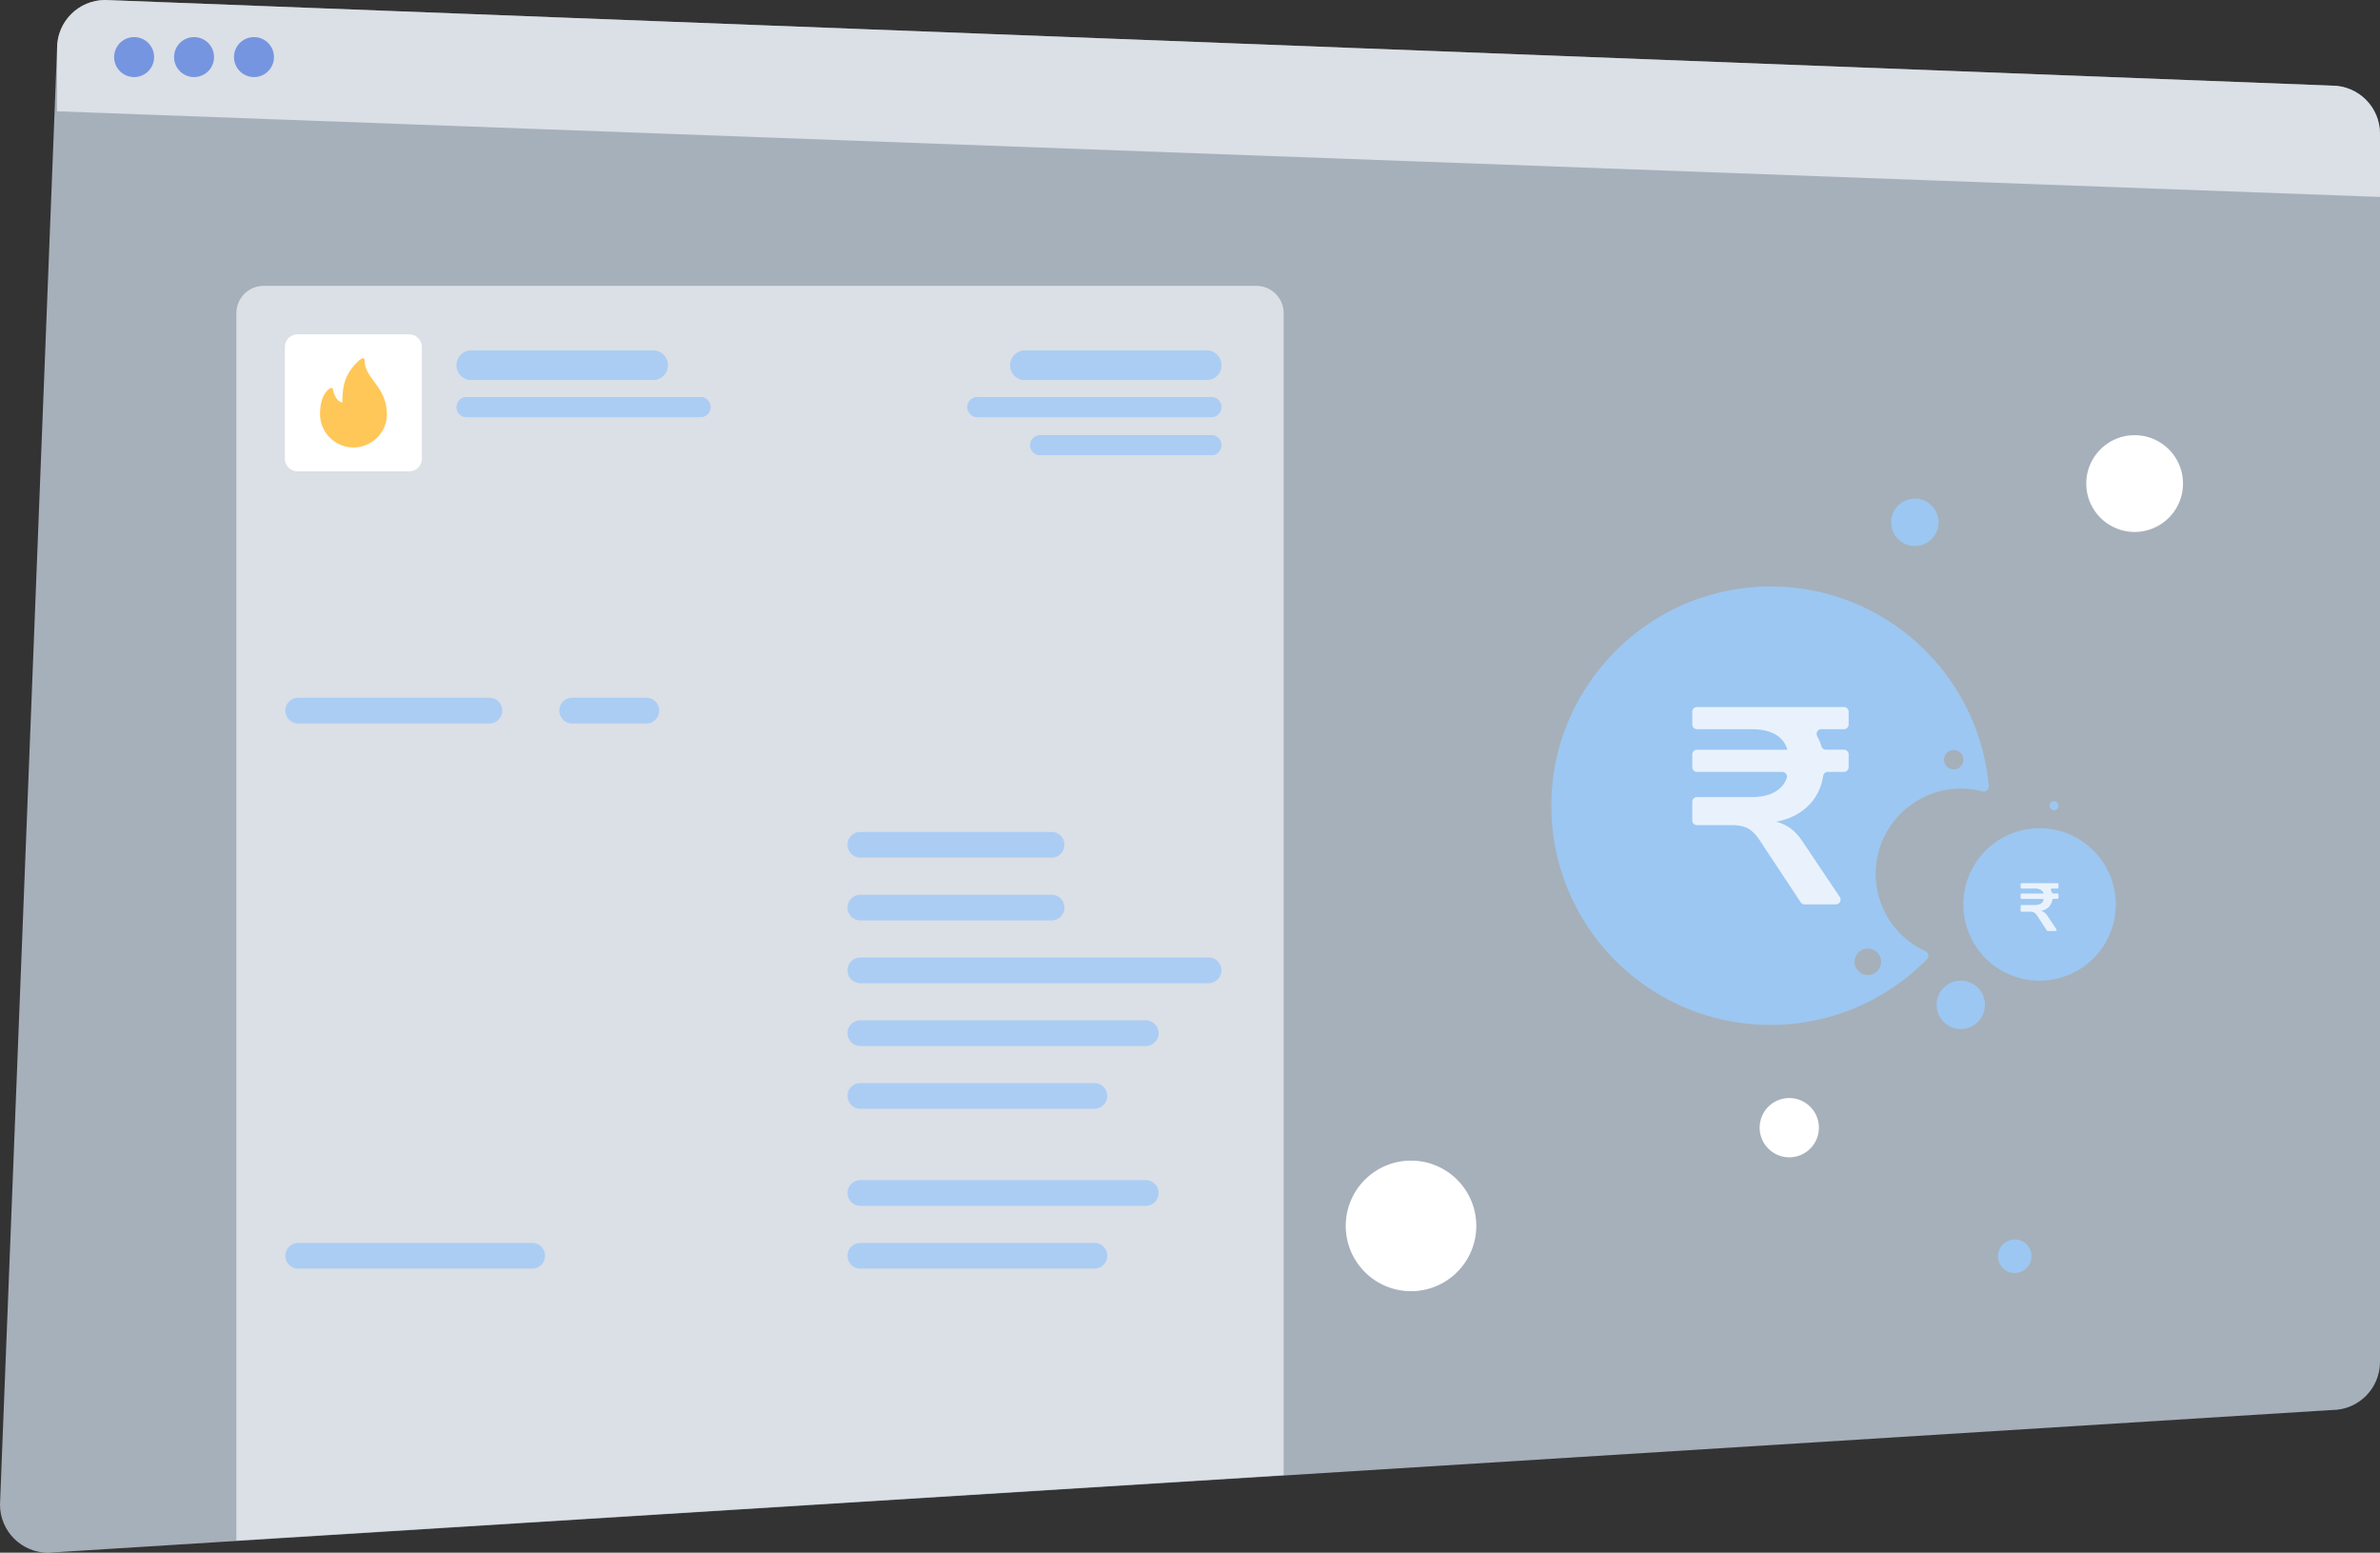<svg xmlns="http://www.w3.org/2000/svg" xmlns:xlink="http://www.w3.org/1999/xlink" width="834" height="544" fill="none"><rect width="100%" height="100%" fill="#333333" stroke="none"/><path opacity=".7" d="M817.15 494l-800.3 50C7.55 544 0 536.45 0 527.15l20-510.3C20 7.55 27.55 0 36.85 0l780.3 30c9.3 0 16.85 7.55 16.85 16.85v430.3c.01 9.3-7.54 16.86-16.84 16.86z" fill="#d7e6f4"/><path opacity=".63" d="M817.15 30L36.85 0C27.55 0 20 7.55 20 16.85V39l814 30V46.85c0-9.3-7.55-16.85-16.85-16.85z" fill="#fafbff"/><path d="M47 27a7 7 0 1 0 0-14 7 7 0 1 0 0 14zm21 0a7 7 0 1 0 0-14 7 7 0 1 0 0 14zm21 0a7 7 0 1 0 0-14 7 7 0 1 0 0 14z" fill="#7595e0"/><path opacity=".63" d="M440.2 100.14H92.45c-5.3 0-9.62 4.3-9.62 9.62v430l367-22.93V109.76a9.62 9.62 0 0 0-9.62-9.62z" fill="#fafbff"/><path d="M143.4 165.14h-39.15c-2.45 0-4.43-1.98-4.43-4.43v-39.15c0-2.45 1.98-4.43 4.43-4.43h39.15c2.45 0 4.43 1.98 4.43 4.43v39.15c0 2.44-1.98 4.43-4.43 4.43z" fill="#fff"/><g fill="#abcdf4"><use xlink:href="#B"/><path d="M228.84 133.13h-63.68a5.16 5.16 0 0 1 0-10.32h63.68a5.16 5.16 0 0 1 0 10.32z"/><use xlink:href="#C"/><use xlink:href="#D"/><path d="M359.16 133.13h63.68a5.16 5.16 0 1 0 0-10.32h-63.68a5.16 5.16 0 0 0 0 10.32z"/></g><path d="M135.5 143.8c-.36-4.66-2.53-7.58-4.44-10.16-1.77-2.4-3.3-4.45-3.3-7.5 0-.24-.14-.47-.35-.58-.22-.1-.48-.1-.68.05-2.88 2.06-5.28 5.53-6.1 8.84-.58 2.3-.66 4.9-.67 6.6-2.66-.57-3.26-4.54-3.26-4.58-.03-.2-.16-.4-.34-.48-.2-.1-.4-.1-.6-.01-.14.07-3.42 1.73-3.6 8.4-.01.22-.01.44-.01.67a11.74 11.74 0 0 0 11.72 11.72h.04a11.74 11.74 0 0 0 11.69-11.72l-.1-1.26z" fill="#ffc757"/><path d="M748.02 186.37c9.36 0 16.95-7.6 16.95-16.95s-7.6-16.95-16.95-16.95-16.95 7.6-16.95 16.95 7.6 16.95 16.95 16.95zM627 405.47a10.38 10.38 0 1 0 0-20.76 10.38 10.38 0 1 0 0 20.76zm-132.55 46.9c12.63 0 22.87-10.24 22.87-22.87s-10.24-22.87-22.87-22.87-22.87 10.24-22.87 22.87 10.24 22.87 22.87 22.87z" fill="#fff"/><path d="M671 191.3a8.3 8.3 0 0 0 0-16.6 8.3 8.3 0 0 0 0 16.6zM706 446a5.87 5.87 0 1 0 0-11.74 5.87 5.87 0 1 0 0 11.74z" fill="#9cc7f2"/><g fill="#abcdf4"><use xlink:href="#B"/><path d="M228.84 133.13h-63.68a5.16 5.16 0 0 1 0-10.32h63.68a5.16 5.16 0 0 1 0 10.32z"/><use xlink:href="#C"/><use xlink:href="#D"/><path d="M359.16 133.13h63.68a5.16 5.16 0 1 0 0-10.32h-63.68a5.16 5.16 0 0 0 0 10.32z"/><use xlink:href="#G" x="-197" y="56"/><use xlink:href="#E"/><use xlink:href="#E" y="22"/><path d="M423.5 344.47h-122c-2.5 0-4.5-2-4.5-4.5s2-4.5 4.5-4.5h122c2.5 0 4.5 2 4.5 4.5a4.5 4.5 0 0 1-4.5 4.5z"/><use xlink:href="#F"/><use xlink:href="#G"/><use xlink:href="#F" y="56"/><use xlink:href="#G" y="56"/><use xlink:href="#E" x="-197" y="-47"/><path d="M226.5 253.47h-26c-2.5 0-4.5-2-4.5-4.5s2-4.5 4.5-4.5h26c2.5 0 4.5 2 4.5 4.5a4.5 4.5 0 0 1-4.5 4.5z"/></g><path d="M619.54 205.48c-41.12.45-74.94 33.82-75.9 74.94-1.02 43.26 33.74 78.66 76.78 78.66 21.47 0 40.88-8.82 54.82-23.02a1.73 1.73 0 0 0-.53-2.8c-10.9-5-18.25-16.33-17.34-29.3 1.05-14.95 13.36-26.94 28.33-27.64 3.13-.15 6.15.2 9 .95 1.18.3 2.3-.62 2.2-1.83-3.5-39.5-36.87-70.42-77.36-69.97zm39.64 131.5a4.65 4.65 0 1 1-9.3 0 4.65 4.65 0 0 1 9.3 0zm25.44-67.42c-1.87 0-3.4-1.52-3.4-3.4s1.52-3.4 3.4-3.4 3.4 1.52 3.4 3.4-1.52 3.4-3.4 3.4z" fill="#9cc7f2"/><path opacity=".774" d="M636.8 258.02a16.56 16.56 0 0 1 1.44 3.41c.2.72.84 1.23 1.6 1.23h6.3c.92 0 1.66.74 1.66 1.66v4.45c0 .92-.74 1.66-1.66 1.66h-5.64c-.83 0-1.5.62-1.63 1.44-.64 4.02-2.28 7.4-4.92 10.12-2.95 3.04-6.82 5.02-11.6 5.92a13.76 13.76 0 0 1 5.24 2.43c1.55 1.17 3 2.82 4.37 4.95l12.74 18.98a1.66 1.66 0 0 1-1.38 2.58h-10.95c-.56 0-1.08-.28-1.38-.74l-14.08-21.3c-1.3-2.07-2.67-3.54-4.13-4.42-1.46-.87-3.38-1.3-5.78-1.3h-12.33c-.92 0-1.66-.74-1.66-1.66v-6.5c0-.92.74-1.66 1.66-1.66h19.03c3.75 0 6.73-.74 8.94-2.23a9.15 9.15 0 0 0 3.46-4.36c.42-1.07-.42-2.24-1.57-2.24h-29.85c-.92 0-1.66-.74-1.66-1.66v-4.45c0-.92.74-1.66 1.66-1.66h31.65c-.7-2.4-2.14-4.2-4.27-5.4-2.14-1.2-4.92-1.8-8.35-1.8h-19.03c-.92 0-1.66-.74-1.66-1.66v-4.45c0-.92.74-1.66 1.66-1.66h51.46c.92 0 1.66.74 1.66 1.66v4.45c0 .92-.74 1.66-1.66 1.66h-7.93c-1.3-.01-2.03 1.4-1.4 2.54z" fill="#fff"/><path d="M714.7 343.58c14.74 0 26.7-11.95 26.7-26.7s-11.95-26.7-26.7-26.7-26.7 11.95-26.7 26.7 11.95 26.7 26.7 26.7zm5.08-59.73a1.57 1.57 0 1 0 0-3.14 1.57 1.57 0 1 0 0 3.14zm-32.68 76.67a8.47 8.47 0 1 0 0-16.94 8.47 8.47 0 1 0 0 16.94z" fill="#9cc7f2"/><path opacity=".774" d="M718.68 311.9a4.14 4.14 0 0 1 .35.83c.05.17.2.3.38.3h1.53a.4.4 0 0 1 .4.4v1.08a.4.4 0 0 1-.4.4h-1.37c-.2 0-.36.15-.4.35-.16.98-.55 1.8-1.2 2.45-.7.74-1.65 1.22-2.8 1.44.47.1.9.3 1.27.6.38.28.73.68 1.06 1.2l3.1 4.6c.18.27-.01.63-.33.63h-2.66c-.14 0-.26-.07-.34-.18l-3.4-5.17c-.3-.5-.65-.86-1-1.07s-.82-.32-1.4-.32h-3a.4.4 0 0 1-.4-.4v-1.57a.4.4 0 0 1 .4-.4h4.6c.9 0 1.63-.18 2.17-.54.4-.26.67-.6.84-1.06.1-.26-.1-.54-.38-.54h-7.24a.4.4 0 0 1-.4-.4v-1.08a.4.4 0 0 1 .4-.4h7.68c-.17-.58-.52-1.02-1.04-1.3s-1.2-.44-2.03-.44h-4.6a.4.4 0 0 1-.4-.4v-1.08a.4.4 0 0 1 .4-.4h12.48a.4.4 0 0 1 .4.4v1.08a.4.4 0 0 1-.4.4h-1.92a.4.4 0 0 0-.35.61z" fill="#fff"/><defs><path id="B" d="M245.5 146.13h-82c-1.93 0-3.5-1.57-3.5-3.5s1.57-3.5 3.5-3.5h82c1.93 0 3.5 1.57 3.5 3.5s-1.57 3.5-3.5 3.5z"/><path id="C" d="M342.5 146.13h82c1.93 0 3.5-1.57 3.5-3.5s-1.57-3.5-3.5-3.5h-82c-1.93 0-3.5 1.57-3.5 3.5s1.57 3.5 3.5 3.5z"/><path id="D" d="M364.5 159.47h60c1.93 0 3.5-1.57 3.5-3.5s-1.57-3.5-3.5-3.5h-60c-1.93 0-3.5 1.57-3.5 3.5s1.57 3.5 3.5 3.5z"/><path id="E" d="M368.5 300.47h-67c-2.5 0-4.5-2-4.5-4.5s2-4.5 4.5-4.5h67c2.5 0 4.5 2 4.5 4.5a4.5 4.5 0 0 1-4.5 4.5z"/><path id="F" d="M401.5 366.47h-100c-2.5 0-4.5-2-4.5-4.5s2-4.5 4.5-4.5h100c2.5 0 4.5 2 4.5 4.5a4.5 4.5 0 0 1-4.5 4.5z"/><path id="G" d="M383.5 388.47h-82c-2.5 0-4.5-2-4.5-4.5s2-4.5 4.5-4.5h82c2.5 0 4.5 2 4.5 4.5a4.5 4.5 0 0 1-4.5 4.5z"/></defs></svg>
